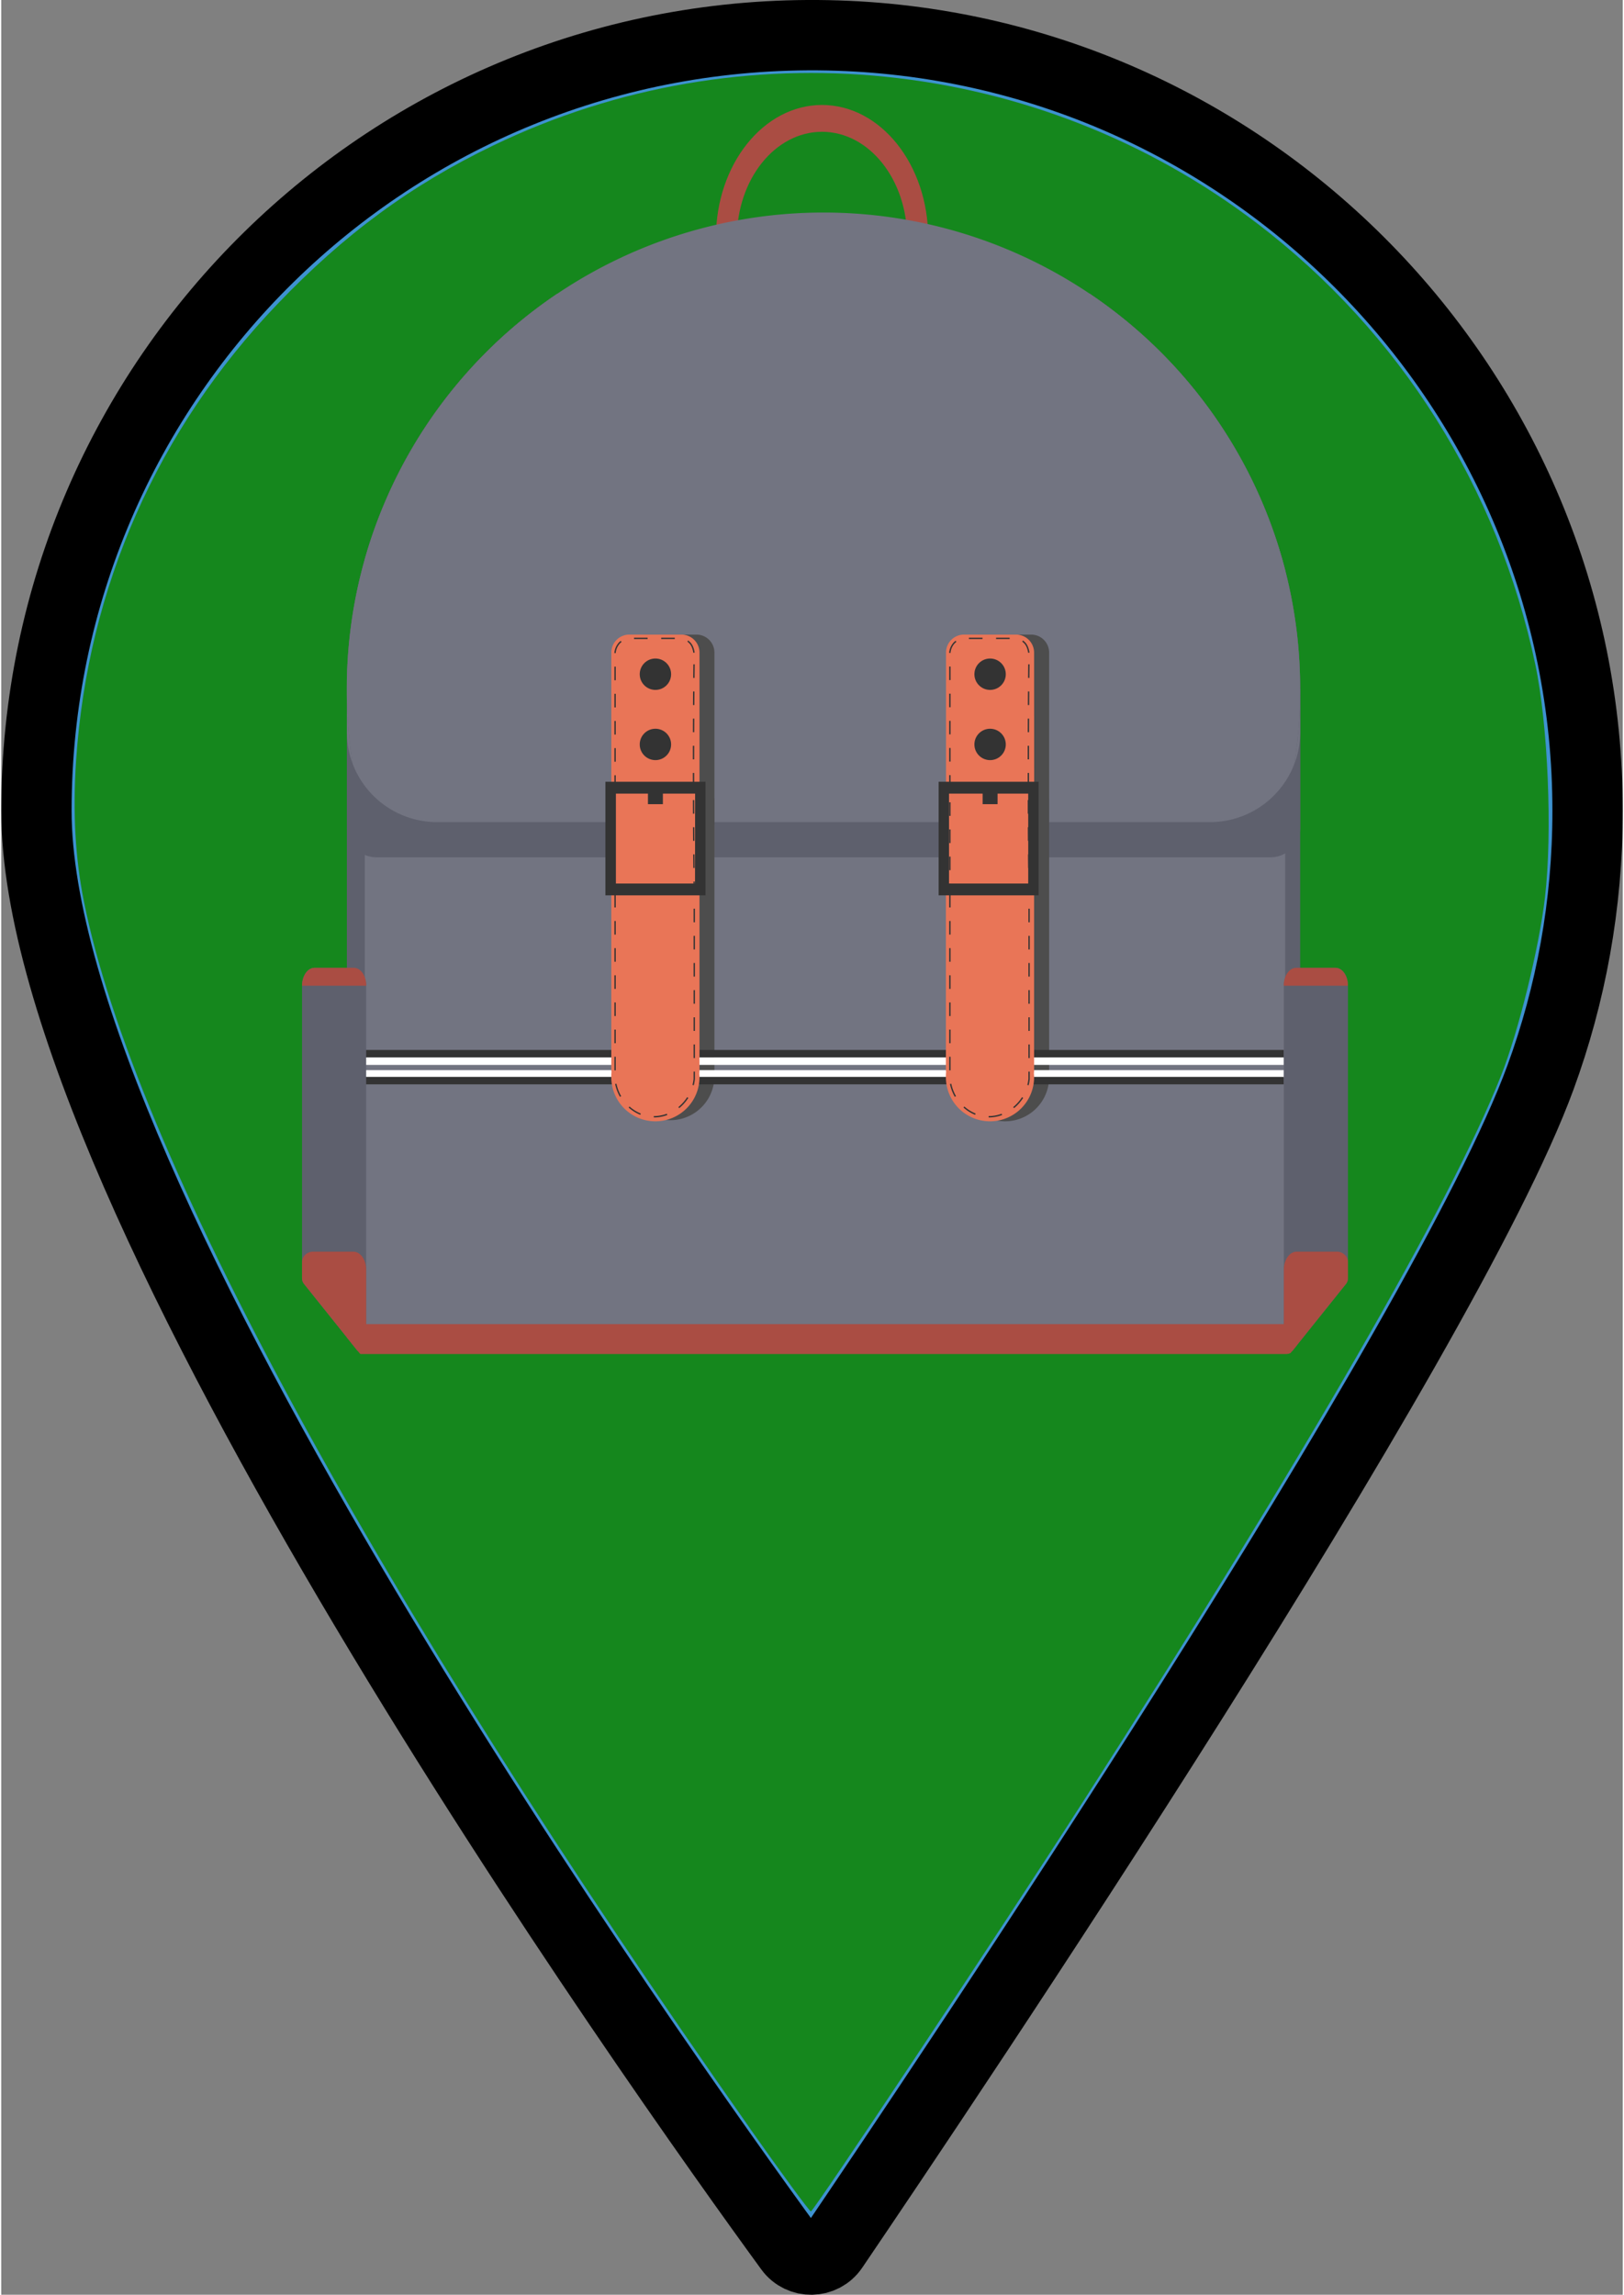 <?xml version="1.0" encoding="UTF-8" standalone="no"?>
<svg
   height="45.5"
   viewBox="0 0 345.75 489.31"
   width="32.2"
   version="1.1"
   id="svg11"
   sodipodi:docname="backpack.svg"
   inkscape:version="1.3.2 (091e20e, 2023-11-25, custom)"
   xml:space="preserve"
   xmlns:inkscape="http://www.inkscape.org/namespaces/inkscape"
   xmlns:sodipodi="http://sodipodi.sourceforge.net/DTD/sodipodi-0.dtd"
   xmlns="http://www.w3.org/2000/svg"
   xmlns:svg="http://www.w3.org/2000/svg"><rect x="0" y="0" width="345.75" height="489.31" fill="#808080" stroke="none"/><defs
     id="defs11"><style
       id="style1">.cls-1{fill:#aa4d43;}.cls-2{fill:#727481;}.cls-3{fill:#5e606d;}.cls-4{fill:#4d4d4d;}.cls-5{fill:#e97557;}.cls-6{fill:#333;}.cls-7{fill:#ffffff;}.cls-8{fill:none;stroke:#333;stroke-miterlimit:10;stroke-width:0.5px;stroke-dasharray:5;}</style></defs><sodipodi:namedview
     id="namedview11"
     pagecolor="#505050"
     bordercolor="#eeeeee"
     borderopacity="1"
     inkscape:showpageshadow="0"
     inkscape:pageopacity="0"
     inkscape:pagecheckerboard="0"
     inkscape:deskcolor="#505050"
     inkscape:zoom="8.9340656"
     inkscape:cx="23.617467"
     inkscape:cy="41.078722"
     inkscape:window-width="1350"
     inkscape:window-height="1212"
     inkscape:window-x="2454"
     inkscape:window-y="108"
     inkscape:window-maximized="0"
     inkscape:current-layer="svg11" /><path
     d="m 338.25,172.94 c 0,19.96 -3.55,39.09 -10.04,56.8 -20.63,56.33 -127.49,215.19 -150.83,249.59 -2.2,3.24 -6.95,3.33 -9.26,0.16 C 141.06,442.36 7.5,254.96 7.5,172.88 7.5,80.42 83.37,5.68 176.25,7.53 c 89.71,1.79 162.04,75.67 162,165.41 z"
     fill="#3e92d0"
     stroke="#000000"
     stroke-miterlimit="10"
     stroke-width="15"
     id="path1"
     inkscape:highlight-color="#aaaaaa" /><g
     stroke="#000"
     stroke-miterlimit="10"
     id="g11" /><path
     style="fill:#15871d;fill-opacity:1;stroke-width:0.079"
     d="M 14.872,42.204 C 7.447,31.655 2.653,22.822 1.663,17.87 1.491,17.008 1.441,16.104 1.509,15.079 1.738,11.65 3.122,8.512 5.501,6.029 6.83,4.641 8.145,3.674 9.775,2.887 c 4.92,-2.377 10.799,-1.777 15.157,1.547 2.829,2.158 4.77,5.237 5.509,8.739 0.253,1.199 0.342,3.334 0.192,4.622 -0.117,1.006 -0.524,2.655 -0.872,3.536 -1.003,2.535 -3.869,7.512 -8.295,14.405 -1.656,2.579 -5.332,8.113 -5.388,8.112 -0.028,-4.32e-4 -0.57,-0.739 -1.206,-1.642 z"
     id="path6"
     transform="matrix(10.754,0,0,10.754,-0.265,0)" /><g
     id="g1"
     transform="matrix(0.579,0,0,0.579,27.422,7.328)"><path
       class="cls-1"
       d="m 254.9,26 c -21.58,0 -39.07,21.93 -39.07,49 0,27.07 17.49,49 39.07,49 21.58,0 39.1,-21.95 39.1,-49 0,-27.05 -17.53,-49 -39.1,-49 z m 0,88.54 c -17.32,0 -31.36,-17.61 -31.36,-39.33 0,-21.72 14,-39.33 31.36,-39.33 17.36,0 31.36,17.61 31.36,39.33 0,21.72 -14.04,39.33 -31.36,39.33 z"
       id="path1-0" /><path
       class="cls-2"
       d="m 428.83,268.65 q -1.29,8.27 -3.35,16.27 a 173.44,173.44 0 0 1 -5.73,18.08 175.6,175.6 0 0 1 -328.6,0 q -2.61,-6.89 -4.63,-14.05 a 172.87,172.87 0 0 1 -4.45,-20.33 33.26,33.26 0 0 0 31,21.45 h 284.76 a 33.18,33.18 0 0 0 27.65,-14.93 32.46,32.46 0 0 0 3.35,-6.49 z"
       id="path2" /><path
       class="cls-3"
       d="m 431,241.14 v 238 a 6,6 0 0 1 -0.07,1 4.14,4.14 0 0 1 -1.43,2.51 l -1.74,1.51 -0.74,0.64 a 4,4 0 0 1 -2.62,1 H 90.85 A 11,11 0 0 1 79.92,474.87 V 241.14 a 175.11,175.11 0 0 1 76.57,-145 l 0.4,-0.28 0.4,-0.27 h 196.32 l 0.4,0.27 0.4,0.28 a 175.11,175.11 0 0 1 76.57,145 z"
       id="path3" /><path
       class="cls-2"
       d="m 425.48,197.36 v 275.78 a 11,11 0 0 1 -10.94,10.93 H 97.46 A 11,11 0 0 1 86.52,473.14 V 193.28 a 175.82,175.82 0 0 1 70,-97.13 l 0.4,-0.28 0.4,-0.27 h 196.29 l 0.4,0.27 0.4,0.28 a 175.74,175.74 0 0 1 71.07,101.21 z"
       id="path4" /><path
       class="cls-3"
       d="m 431,241.14 v 51 a 10.93,10.93 0 0 1 -5.5,9.47 10.78,10.78 0 0 1 -5.43,1.46 H 90.85 a 10.83,10.83 0 0 1 -4.33,-0.9 11,11 0 0 1 -6.6,-10 v -51 a 175.11,175.11 0 0 1 76.57,-145 h 197.92 a 175.11,175.11 0 0 1 76.57,145 z"
       id="path5" /><path
       class="cls-2"
       d="m 431,241.14 a 175.68,175.68 0 0 1 -2.15,27.51 32.46,32.46 0 0 1 -3.35,6.53 33.18,33.18 0 0 1 -27.65,14.93 H 113.07 a 33.26,33.26 0 0 1 -31,-21.45 175.37,175.37 0 0 1 74.42,-172.51 l 0.4,-0.28 0.4,-0.27 a 175.64,175.64 0 0 1 196.32,0 l 0.4,0.27 0.4,0.28 a 175.11,175.11 0 0 1 76.57,145 z"
       id="path6-2" /><path
       class="cls-2"
       d="M 79.92,241.14 A 175.81,175.81 0 0 0 82.07,268.66 32.75,32.75 0 0 1 79.92,257 Z"
       id="path7" /><path
       class="cls-2"
       d="M 431,241.14 V 257 a 32.7,32.7 0 0 1 -2.15,11.69 175.68,175.68 0 0 0 2.15,-27.55 z"
       id="path8" /><path
       class="cls-3"
       d="M 448.59,350.36 V 458 a 3.45,3.45 0 0 1 -0.68,2.12 l -19.56,24.43 v 0 0 c -1.16,1.39 -3,0.56 -3.31,-1.54 0,0 0,0 0,0 V 483 a 9.56,9.56 0 0 1 -0.06,-1.09 V 350.36 c 0,-3.25 1.65,-6 3.82,-6.51 a 3.16,3.16 0 0 1 0.76,-0.09 H 444 c 2.52,0 4.59,2.97 4.59,6.6 z"
       id="path9" /><path
       class="cls-1"
       d="M 448.59,452.26 V 458 a 3.45,3.45 0 0 1 -0.68,2.12 l -19.56,24.43 v 0 0 c -1.16,1.39 -3,0.56 -3.31,-1.54 0,0 0,0 0,0 V 483 a 9.56,9.56 0 0 1 -0.06,-1.09 v -27 c 0,-3.26 1.71,-6 3.94,-6.51 a 3.48,3.48 0 0 1 0.79,-0.09 h 15 a 4.19,4.19 0 0 1 3.39,2 3.41,3.41 0 0 1 0.49,1.95 z"
       id="path10" /><path
       class="cls-1"
       d="m 448.59,350.36 h -23.66 c 0,-3.63 2.06,-6.6 4.58,-6.6 H 444 c 2.53,0 4.59,2.97 4.59,6.6 z"
       id="path11" /><path
       class="cls-4"
       d="m 215.28,227.66 a 6.62,6.62 0 0 0 -6.6,-6.61 h -19.26 a 6.62,6.62 0 0 0 -6.6,6.61 v 63.58 c 10.82,-0.06 21.64,0 32.46,-0.07 z"
       id="path12" /><path
       class="cls-4"
       d="m 215.28,381.27 c 0,0.39 0,0.77 -0.05,1.14 -0.05,0.37 0.05,0.82 0.05,1.24 a 16.23,16.23 0 1 1 -32.46,0 c 0,-0.42 0,-0.83 0.05,-1.24 a 10.63,10.63 0 0 1 -0.05,-1.14 v -99.9 c 10.82,-0.08 21.64,0 32.46,-0.11 z"
       id="path13" /><path
       class="cls-4"
       d="m 338.54,227.66 a 6.62,6.62 0 0 0 -6.61,-6.61 h -19.25 a 6.62,6.62 0 0 0 -6.61,6.61 v 63.58 c 10.82,-0.06 21.65,0 32.47,-0.07 z"
       id="path14" /><path
       class="cls-4"
       d="m 338.54,381.27 c 0,0.39 0,0.77 -0.05,1.14 -0.05,0.37 0.05,0.82 0.05,1.24 a 16.24,16.24 0 1 1 -32.47,0 c 0,-0.42 0,-0.83 0.05,-1.24 0.05,-0.41 -0.05,-0.75 -0.05,-1.14 v -99.9 c 10.83,-0.08 21.64,0 32.47,-0.11 z"
       id="path15" /><path
       class="cls-5"
       d="m 333,227.66 a 6.63,6.63 0 0 0 -6.61,-6.61 h -19.22 a 6.62,6.62 0 0 0 -6.6,6.61 v 63.58 c 10.82,-0.06 21.64,0 32.47,-0.07 z"
       id="path16" /><rect
       class="cls-6"
       height="2.75"
       width="338.96"
       x="85.97"
       y="374.02"
       id="rect16" /><rect
       class="cls-7"
       height="2.75"
       width="338.96"
       x="85.97"
       y="376.77"
       id="rect17" /><rect
       class="cls-7"
       height="2.75"
       width="338.96"
       x="85.97"
       y="381.45"
       id="rect18" /><rect
       class="cls-6"
       height="2.75"
       width="338.96"
       x="85.97"
       y="383.93"
       id="rect19" /><path
       class="cls-3"
       d="M 63.41,350.36 V 458 a 3.45,3.45 0 0 0 0.68,2.12 l 19.56,24.43 v 0 0 c 1.16,1.39 3,0.56 3.31,-1.54 0,0 0,0 0,0 V 483 a 9.56,9.56 0 0 0 0.06,-1.09 V 350.36 c 0,-3.25 -1.65,-6 -3.82,-6.51 a 3.16,3.16 0 0 0 -0.76,-0.09 H 68 c -2.52,0 -4.59,2.97 -4.59,6.6 z"
       id="path19" /><path
       class="cls-1"
       d="M 63.41,452.26 V 458 a 3.45,3.45 0 0 0 0.68,2.12 l 19.56,24.43 v 0 0 c 1.16,1.39 3,0.56 3.31,-1.54 0,0 0,0 0,0 V 483 a 9.56,9.56 0 0 0 0.06,-1.09 v -27 c 0,-3.26 -1.71,-6 -3.94,-6.51 a 3.48,3.48 0 0 0 -0.79,-0.09 h -15 a 4.19,4.19 0 0 0 -3.39,2 3.41,3.41 0 0 0 -0.49,1.95 z"
       id="path20" /><path
       class="cls-1"
       d="m 63.41,350.36 h 23.66 c 0,-3.63 -2.06,-6.6 -4.58,-6.6 H 68 c -2.53,0 -4.59,2.97 -4.59,6.6 z"
       id="path21" /><path
       class="cls-1"
       d="m 429.79,482.73 a 4.12,4.12 0 0 0 0.09,-0.86 v -2.18 a 4.71,4.71 0 0 0 -4.69,-4.7 H 84.61 a 4.73,4.73 0 0 0 -4.69,4.7 0.53,0.53 0 0 0 0.13,0.36 l 4.63,5.74 a 0.58,0.58 0 0 0 0.44,0.21 h 340.63 a 4,4 0 0 0 1.7,-0.37 z"
       id="path22" /><path
       class="cls-5"
       d="m 209.78,381.27 c 0,0.39 0,0.77 -0.05,1.14 -0.05,0.37 0.05,0.82 0.05,1.24 a 16.24,16.24 0 1 1 -32.47,0 c 0,-0.42 0,-0.83 0.05,-1.24 0.05,-0.41 -0.05,-0.75 -0.05,-1.14 v -99.9 c 10.83,-0.08 21.65,0 32.47,-0.11 z"
       id="path23" /><path
       class="cls-5"
       d="m 209.78,227.66 a 6.62,6.62 0 0 0 -6.6,-6.61 h -19.26 a 6.63,6.63 0 0 0 -6.61,6.61 v 63.58 c 10.83,-0.06 21.65,0 32.47,-0.07 z"
       id="path24" /><rect
       class="cls-6"
       height="6.05"
       width="5.5"
       x="190.8"
       y="277.45"
       id="rect24" /><circle
       class="cls-6"
       cx="193.55"
       cy="261.5"
       r="5.78"
       id="circle24" /><circle
       class="cls-6"
       cx="193.55"
       cy="235.64"
       r="5.78"
       id="circle25" /><path
       class="cls-8"
       d="m 178.69,316.52 v 68.23 c 0.7,7.25 6.15,12.93 12.66,13.76 7.69,1 15.5,-5 16.5,-13.76 v -69.33 c -0.61,-50.12 0,-91.14 0,-86.94 0,0.55 0,-2.75 -1.65,-4.4 -1.5,-1.5 -2.6,-1.59 -4.4,-1.65 h -18.16 a 6,6 0 0 0 -3.3,1.65 6.29,6.29 0 0 0 -1.65,4.95 z"
       id="path25" /><path
       class="cls-6"
       d="m 175.13,275.25 v 41.82 H 212 v -41.82 z m 33,37.47 H 179 v -33.11 h 29.17 z"
       id="path26" /><path
       class="cls-5"
       d="m 333,381.27 c 0,0.39 0,0.77 -0.05,1.14 -0.05,0.37 0.05,0.82 0.05,1.24 a 16.24,16.24 0 1 1 -32.47,0 c 0,-0.42 0,-0.83 0.05,-1.24 0.05,-0.41 -0.05,-0.75 -0.05,-1.14 v -99.9 c 10.82,-0.08 21.64,0 32.47,-0.11 z"
       id="path27" /><rect
       class="cls-6"
       height="6.05"
       width="5.5"
       x="314.05"
       y="277.45"
       id="rect27" /><circle
       class="cls-6"
       cx="316.8"
       cy="261.5"
       r="5.78"
       id="circle27" /><circle
       class="cls-6"
       cx="316.8"
       cy="235.64"
       r="5.78"
       id="circle28" /><path
       class="cls-8"
       d="m 302,316.52 v 68.23 c 0.7,7.25 6.15,12.93 12.65,13.76 7.7,1 15.51,-5 16.51,-13.76 v -69.33 c -0.61,-50.12 0,-91.14 0,-86.94 0,0.55 0,-2.75 -1.65,-4.4 -1.65,-1.65 -2.6,-1.59 -4.4,-1.65 H 306.9 a 5.94,5.94 0 0 0 -3.3,1.65 6.21,6.21 0 0 0 -1.6,4.92 z"
       id="path28" /><path
       class="cls-6"
       d="m 297.84,275.25 v 41.82 h 36.82 v -41.82 z m 33,37.47 h -29.17 v -33.11 h 29.16 z"
       id="path29" /></g></svg>

